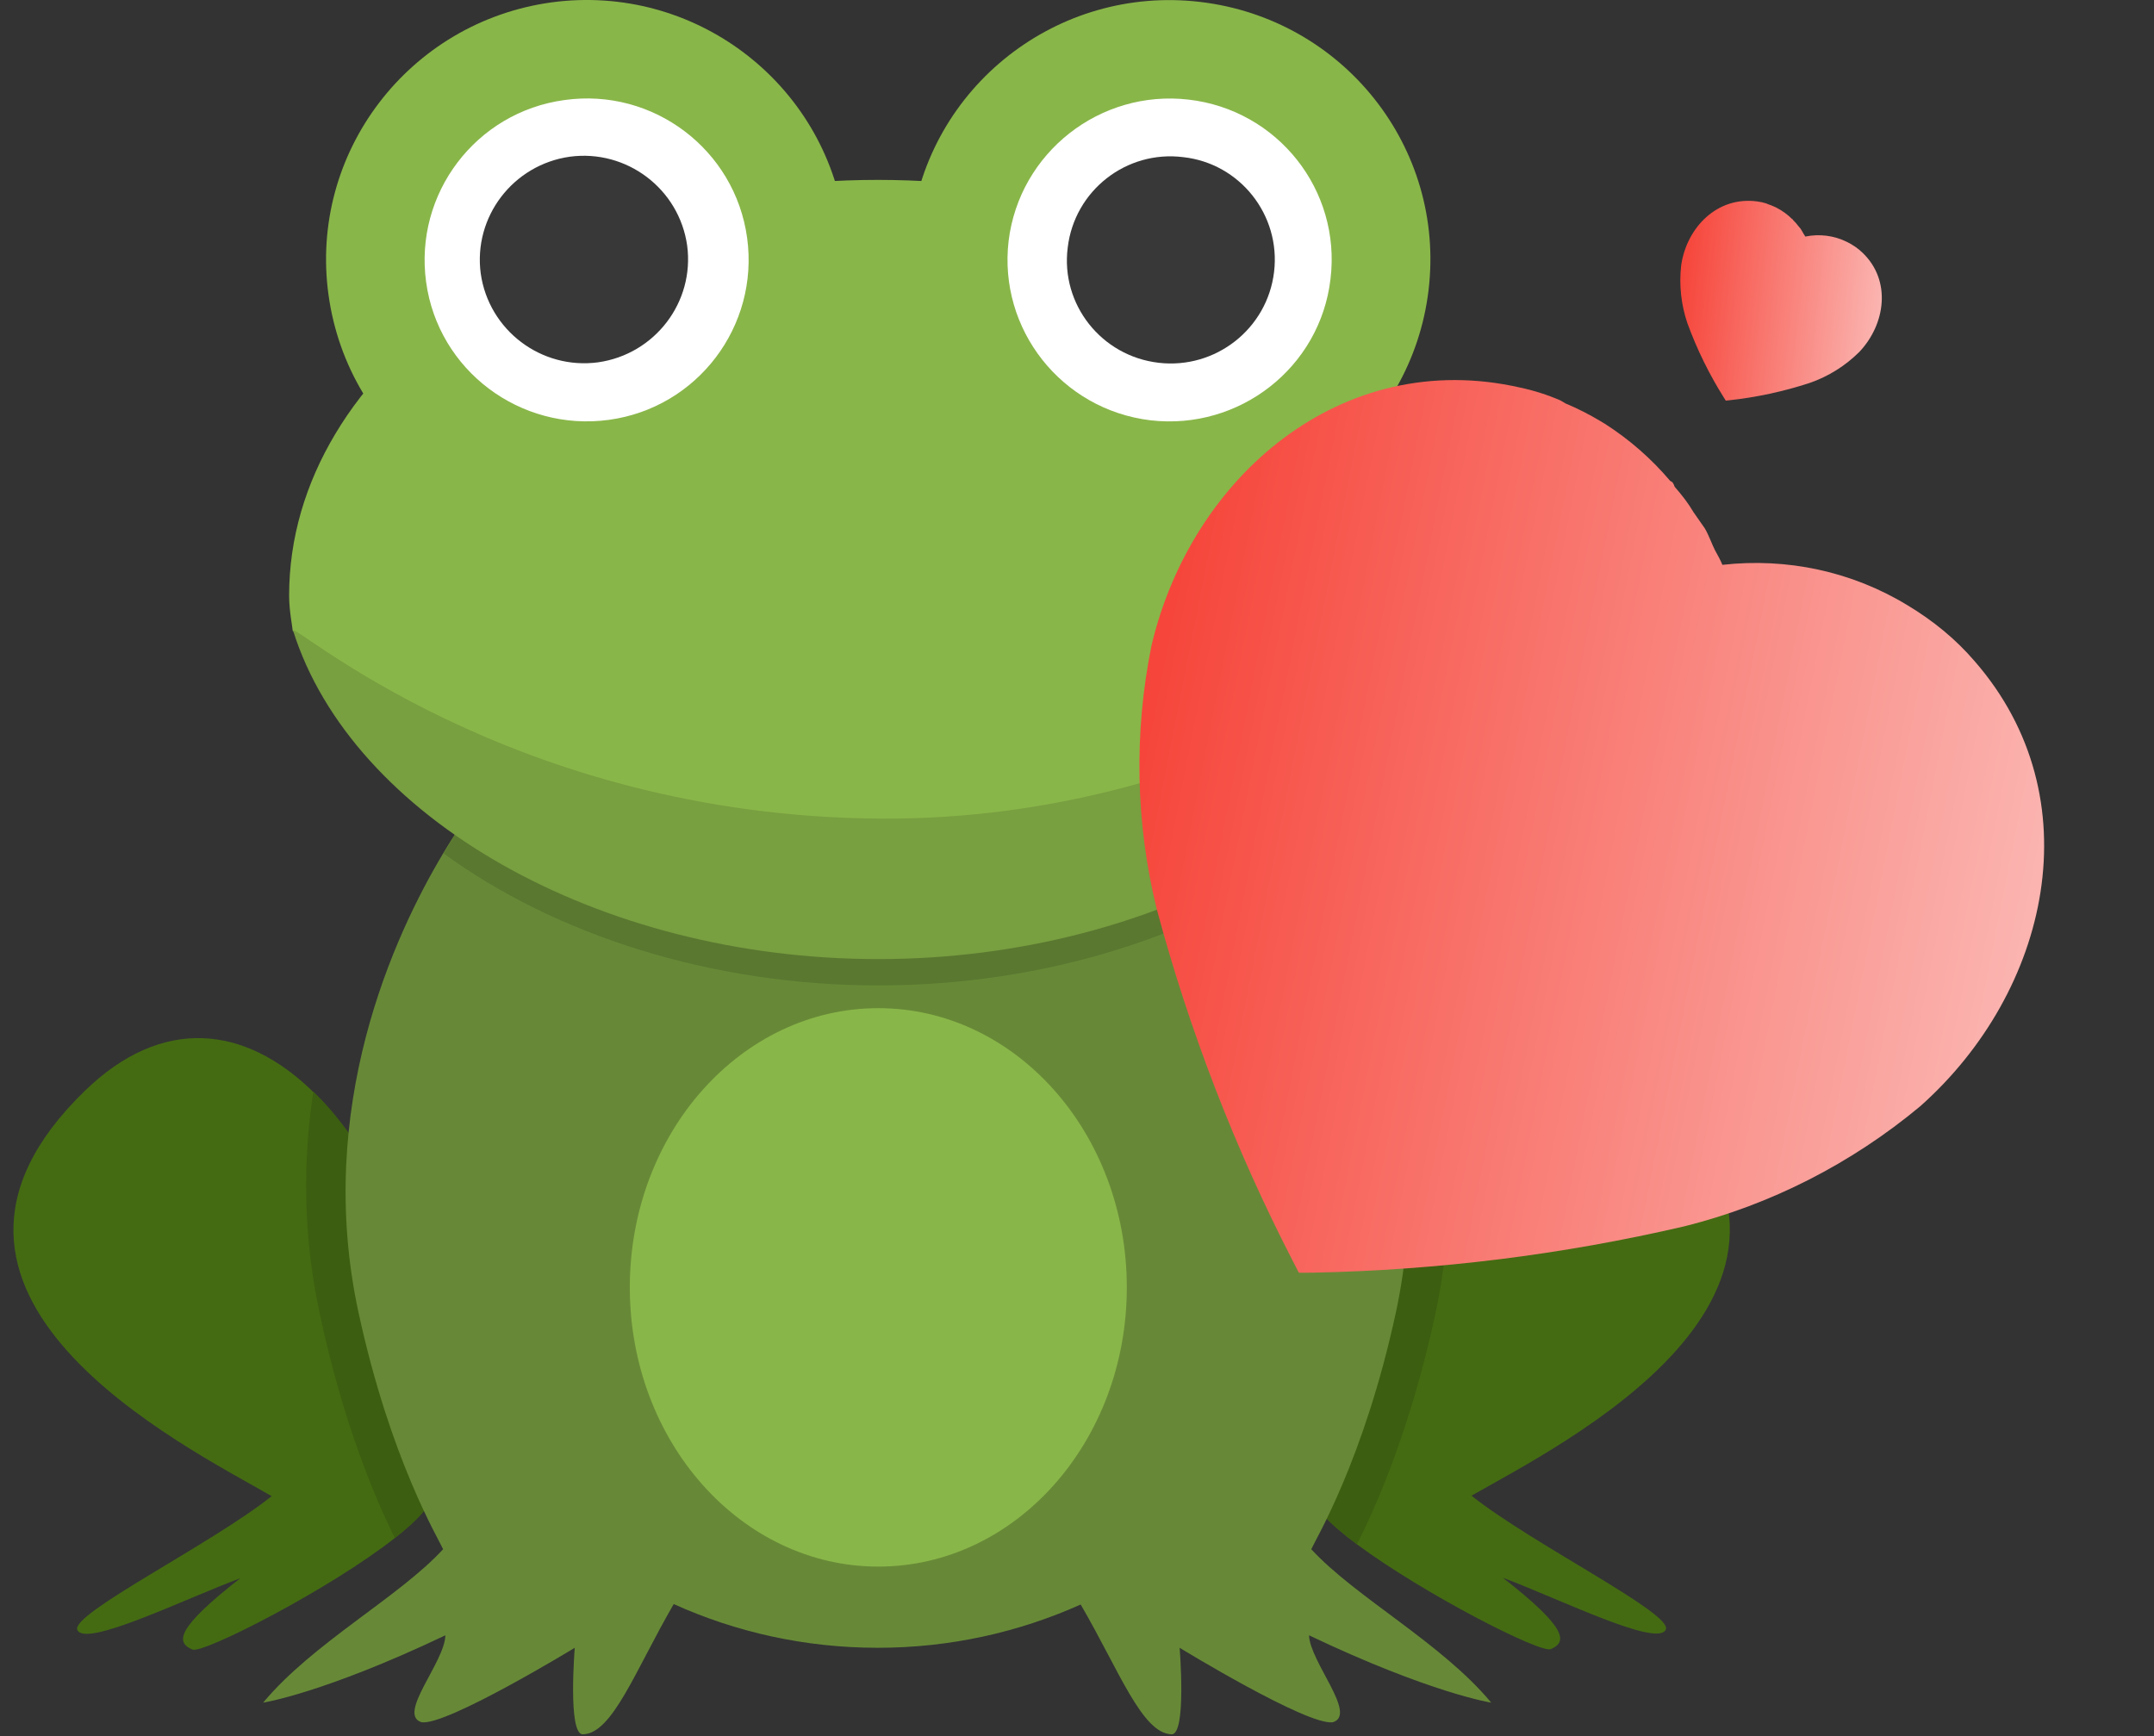 <svg width="98" height="79" viewBox="0 0 98 79" fill="none" xmlns="http://www.w3.org/2000/svg">
<rect x="0" y="0" width="98" height="79" fill="#333333" stroke="none"/>
<path d="M17.961 69.982C15.028 72.295 9.243 75.258 8.754 75.055C7.98 74.731 8.021 74.081 10.934 71.808C8.286 72.803 3.886 74.974 3.519 74.162C3.193 73.432 9.651 70.246 12.36 68.074C8.388 65.781 -5.647 58.881 3.845 49.647C7.39 46.197 11.158 46.663 14.234 49.667C14.804 50.215 15.354 50.864 15.863 51.575C15.782 53.624 15.945 55.816 16.434 58.069C17.88 64.766 19.448 67.445 19.632 67.871C19.754 68.358 19.061 69.109 17.961 69.982Z" fill="#446B12"/>
<path d="M75.79 74.142C75.424 74.974 71.024 72.782 68.376 71.788C71.289 74.061 71.33 74.71 70.555 75.035C70.087 75.238 64.771 72.519 61.736 70.266C60.432 69.292 59.556 68.399 59.678 67.851C59.861 67.425 61.43 64.766 62.876 58.049C63.365 55.776 63.528 53.604 63.447 51.554C64.098 50.641 64.811 49.85 65.545 49.2C68.519 46.603 72.083 46.359 75.465 49.627C84.957 58.86 70.942 65.76 66.95 68.054C69.659 70.225 76.116 73.412 75.79 74.142Z" fill="#446B12"/>
<path d="M19.632 67.871C19.754 68.358 19.061 69.129 17.961 69.982C17.085 68.196 15.619 64.786 14.56 59.834C13.765 56.181 13.786 52.752 14.254 49.667C14.824 50.215 15.374 50.864 15.884 51.575C15.802 53.624 15.965 55.816 16.454 58.069C17.88 64.766 19.448 67.445 19.632 67.871Z" fill="#3C5E10"/>
<path d="M65.3 59.814C64.159 65.07 62.591 68.581 61.736 70.266C60.432 69.291 59.556 68.398 59.678 67.851C59.861 67.424 61.43 64.766 62.876 58.048C63.365 55.776 63.528 53.604 63.447 51.554C64.098 50.641 64.811 49.849 65.545 49.2C66.054 52.427 66.115 55.999 65.3 59.814Z" fill="#3C5E10"/>
<path d="M59.556 74.406C59.597 75.623 61.776 78.018 60.636 78.363C59.475 78.525 53.669 74.974 53.669 74.974C53.669 74.974 53.995 78.931 53.303 78.911C51.958 78.871 50.919 76.009 49.168 73.005C46.357 74.264 43.24 74.974 39.94 74.974C36.62 74.974 33.483 74.264 30.652 72.985C28.9 76.009 27.861 78.891 26.517 78.911C25.824 78.931 26.15 74.974 26.15 74.974C26.15 74.974 20.324 78.525 19.184 78.363C18.043 78.018 20.243 75.623 20.263 74.406C14.723 77.044 11.973 77.47 11.973 77.47C14.234 74.751 18.145 72.681 20.161 70.489C19.978 70.063 17.758 66.41 16.311 59.713C14.295 50.398 17.941 42.544 20.161 38.83C20.426 38.383 20.691 37.977 20.895 37.653H21.017C21.73 38.14 22.463 38.627 23.237 39.053C25.335 40.23 27.678 41.184 30.224 41.894C33.239 42.726 36.498 43.173 39.92 43.173C43.322 43.173 46.56 42.726 49.555 41.914C49.555 41.914 49.555 41.914 49.555 41.894C52.101 41.204 54.443 40.25 56.541 39.053C57.315 38.627 58.069 38.14 58.762 37.653H58.904C59.128 37.977 59.373 38.383 59.658 38.85C61.878 42.564 65.504 50.418 63.508 59.713C62.062 66.41 59.841 70.063 59.658 70.489C61.675 72.681 65.585 74.751 67.846 77.47C67.846 77.47 65.097 77.044 59.556 74.406Z" fill="#678937"/>
<path d="M39.961 71.28C46.204 71.28 51.266 65.593 51.266 58.576C51.266 51.56 46.204 45.872 39.961 45.872C33.717 45.872 28.655 51.56 28.655 58.576C28.655 65.593 33.717 71.28 39.961 71.28Z" fill="#89B649"/>
<path d="M40.103 37.369C51.551 37.369 61.491 32.478 66.644 28.5C66.644 28.419 66.726 27.729 66.726 27.1C66.726 16.648 54.728 8.185 39.94 8.185C25.152 8.185 13.154 16.648 13.154 27.1C13.154 27.81 13.317 28.581 13.317 28.703C17.697 31.93 27.005 37.369 40.103 37.369Z" fill="#89B649"/>
<path d="M59.678 38.85C54.647 42.523 47.599 44.837 39.96 44.837C32.301 44.837 25.213 42.503 20.182 38.83C20.446 38.383 20.711 37.977 20.915 37.653H21.037C21.75 38.14 22.483 38.627 23.257 39.053C25.355 40.23 27.698 41.184 30.244 41.894C33.259 42.726 36.518 43.173 39.94 43.173C43.342 43.173 46.581 42.726 49.575 41.914C49.575 41.914 49.575 41.914 49.575 41.894C52.121 41.204 54.464 40.25 56.562 39.053C57.336 38.627 58.089 38.14 58.782 37.653H58.924C59.148 37.998 59.393 38.383 59.678 38.85Z" fill="#5A7830"/>
<path d="M40.062 37.247C23.176 37.145 13.175 28.155 13.337 28.703C16.006 37.166 27.168 43.639 39.96 43.639C52.834 43.639 64.078 37.044 66.665 28.5C66.808 27.992 56.236 37.348 40.062 37.247Z" fill="#789F40"/>
<path d="M38.433 10.215C39.329 16.668 34.787 22.635 28.309 23.528C21.811 24.421 15.843 19.895 14.947 13.421C14.05 6.968 18.593 1.001 25.091 0.108C31.568 -0.765 37.536 3.741 38.433 10.215Z" fill="#89B649"/>
<path d="M33.992 10.823C34.542 14.842 31.731 18.556 27.698 19.104C23.665 19.651 19.937 16.851 19.387 12.833C18.837 8.814 21.648 5.1 25.681 4.552C29.715 3.984 33.442 6.805 33.992 10.823Z" fill="white"/>
<path d="M31.263 11.168C31.609 13.746 29.796 16.12 27.209 16.486C24.622 16.831 22.239 15.024 21.872 12.447C21.526 9.87 23.339 7.495 25.926 7.13C28.513 6.785 30.896 8.591 31.263 11.168Z" fill="#383838"/>
<path d="M64.995 13.198C64.221 19.672 58.334 24.299 51.816 23.528C45.318 22.757 40.673 16.892 41.447 10.418C42.221 3.944 48.108 -0.683 54.606 0.088C61.124 0.859 65.769 6.724 64.995 13.198Z" fill="#89B649"/>
<path d="M60.534 12.691C60.065 16.729 56.378 19.591 52.345 19.124C48.292 18.637 45.419 14.984 45.888 10.966C46.377 6.947 50.043 4.065 54.077 4.532C58.13 4.999 61.023 8.652 60.534 12.691Z" fill="white"/>
<path d="M57.967 12.366C57.661 14.963 55.299 16.81 52.712 16.506C50.104 16.201 48.251 13.847 48.577 11.27C48.882 8.672 51.245 6.825 53.832 7.15C56.419 7.434 58.273 9.788 57.967 12.366Z" fill="#383838"/>
<path d="M89.848 30.094C88.978 29.075 87.93 28.226 86.782 27.538C84.265 26.004 81.31 25.369 78.363 25.7C78.274 25.477 78.141 25.246 78.023 25.029C77.908 24.81 77.744 24.342 77.558 24.033L77.053 23.31C76.809 22.892 76.516 22.518 76.192 22.148C76.176 22.092 76.145 22.021 76.093 21.943L75.986 21.879C75.13 20.869 74.141 20.003 73.016 19.282L72.816 19.162C72.307 18.857 71.779 18.587 71.223 18.355L71.005 18.224C70.417 17.968 69.797 17.769 69.16 17.634C61.042 15.785 54.202 21.696 52.392 29.363C51.581 33.349 51.665 37.457 52.629 41.37C54.12 46.913 56.183 52.255 58.796 57.332L59.093 57.909L59.712 57.907C65.421 57.795 71.087 57.089 76.64 55.796C80.566 54.815 84.241 52.937 87.362 50.336C93.247 45.113 95.25 36.3 89.848 30.094Z" fill="url(#paint0_linear_1252_129)"/>
<path d="M84.748 11.508C84.537 11.3 84.29 11.134 84.024 11.004C83.44 10.715 82.777 10.633 82.135 10.763C82.111 10.716 82.077 10.667 82.047 10.622C82.017 10.576 81.972 10.476 81.925 10.412L81.8 10.262C81.738 10.175 81.666 10.098 81.588 10.023C81.583 10.011 81.575 9.996 81.562 9.98L81.537 9.968C81.329 9.762 81.095 9.591 80.833 9.454L80.787 9.431C80.669 9.374 80.547 9.325 80.42 9.284L80.37 9.26C80.235 9.215 80.095 9.183 79.952 9.166C78.129 8.916 76.738 10.35 76.488 12.073C76.387 12.966 76.485 13.869 76.773 14.712C77.209 15.903 77.767 17.039 78.441 18.107L78.517 18.228L78.653 18.215C79.908 18.08 81.142 17.814 82.339 17.422C83.184 17.13 83.957 16.645 84.594 16.012C85.788 14.748 86.058 12.769 84.748 11.508Z" fill="url(#paint1_linear_1252_129)"/>
<defs>
<linearGradient id="paint0_linear_1252_129" x1="92.496" y1="40.558" x2="51.582" y2="32.496" gradientUnits="userSpaceOnUse">
<stop stop-color="#FBB4B0"/>
<stop offset="1" stop-color="#F64439"/>
</linearGradient>
<linearGradient id="paint1_linear_1252_129" x1="85.534" y1="13.76" x2="76.37" y2="12.779" gradientUnits="userSpaceOnUse">
<stop stop-color="#FBB4B0"/>
<stop offset="1" stop-color="#F64439"/>
</linearGradient>
</defs>
</svg>
